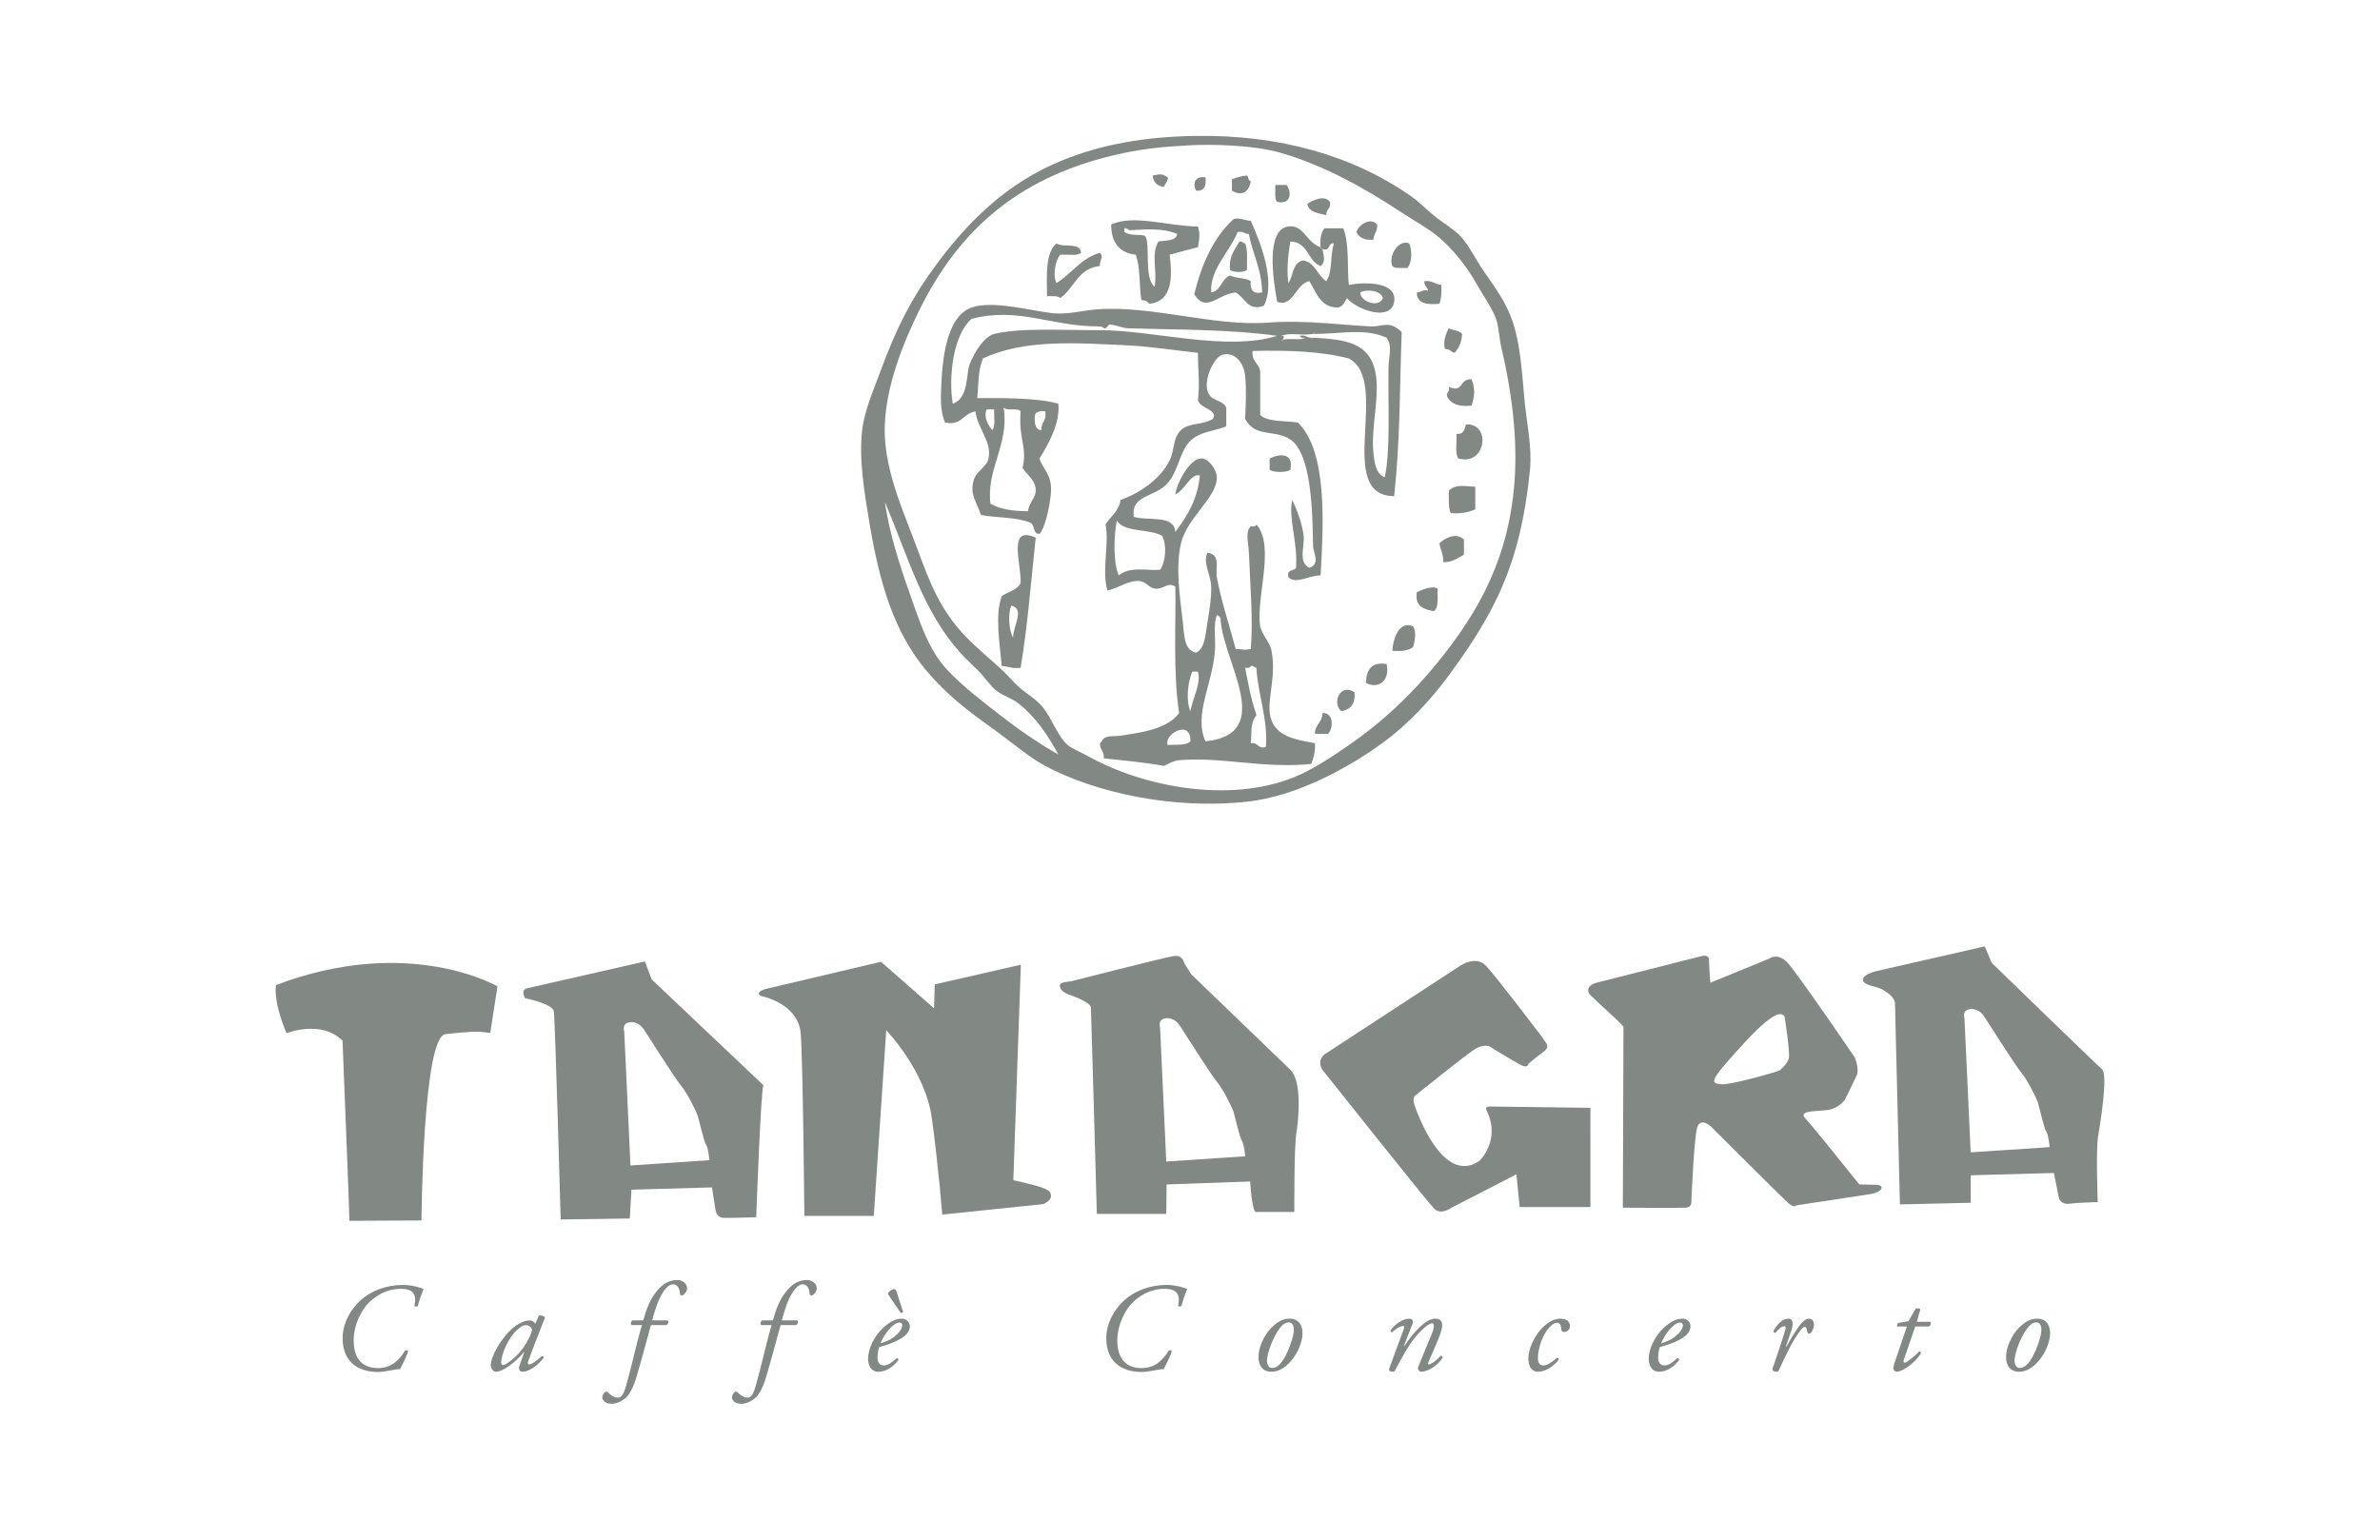 <?xml version="1.0" encoding="UTF-8" standalone="no"?>
<!DOCTYPE svg PUBLIC "-//W3C//DTD SVG 1.1//EN" "http://www.w3.org/Graphics/SVG/1.1/DTD/svg11.dtd">
<svg xmlns="http://www.w3.org/2000/svg" xmlns:xlink="http://www.w3.org/1999/xlink" version="1.1" width="240.945pt" height="155.906pt" viewBox="0 0 240.945 155.906">
<g enable-background="new">
<clipPath id="cp0">
<path transform="matrix(1,0,0,-1,0,155.906)" d="M 0 0 L 240.945 0 L 240.945 155.906 L 0 155.906 Z "/>
</clipPath>
<g clip-path="url(#cp0)">
<path transform="matrix(1,0,0,-1,29.008,104.618)" d="M 0 0 C 0 0 3.515 1.393 5.67 -.762 C 5.67 -.762 6.399 -18.999 6.366 -18.999 C 6.333 -18.999 13.661 -18.966 13.661 -18.966 C 13.661 -18.966 13.793 -.199 16.115 -.099 C 16.115 -.099 18.834 .232 19.663 .133 C 20.491 .033 20.624 .033 20.624 .033 L 21.354 4.741 C 21.354 4.741 12.401 9.981 -1.061 4.874 C -1.061 4.874 -1.426 3.382 0 0 " fill="#828884"/>
<path transform="matrix(1,0,0,-1,76.988,100.838)" d="M 0 0 C 0 0 3.846 -.696 4.078 -3.846 C 4.31 -6.997 4.443 -22.282 4.443 -22.282 L 11.472 -22.282 L 12.732 -3.482 C 12.732 -3.482 16.678 -7.56 17.341 -12.335 C 18.005 -17.109 18.402 -22.149 18.402 -22.149 L 28.648 -21.088 C 28.648 -21.088 29.411 -20.756 29.411 -20.292 C 29.411 -19.828 29.179 -19.662 28.449 -19.397 C 27.72 -19.132 25.598 -18.667 25.598 -18.667 L 26.36 3.15 L 17.64 1.16 L 17.574 -1.26 L 12.202 3.448 L .663 .729 C .663 .729 -.63 .431 0 0 " fill="#828884"/>
<path transform="matrix(1,0,0,-1,134.384,106.574)" d="M 0 0 L 13.296 8.687 C 13.296 8.687 14.987 9.947 16.081 8.754 C 17.175 7.56 21.586 1.757 21.586 1.757 L 22.05 1.094 C 22.05 1.094 22.579 .596 21.95 .132 C 21.321 -.332 20.358 -1.128 20.358 -1.128 C 20.358 -1.128 20.325 -1.658 19.563 -1.261 C 18.8 -.863 16.38 .629 16.38 .629 C 16.38 .629 15.783 .829 15.02 .398 C 14.258 -.033 8.953 -4.311 8.953 -4.311 C 8.953 -4.311 8.555 -4.51 8.787 -5.239 C 9.019 -5.968 11.671 -13.528 15.385 -10.975 C 15.385 -10.975 17.607 -8.886 16.115 -5.869 C 16.115 -5.869 15.849 -5.471 16.479 -5.471 C 17.109 -5.471 26.625 -5.604 26.625 -5.604 L 26.626 -15.651 L 19.464 -15.651 L 19.132 -12.335 L 12.567 -15.717 C 12.567 -15.717 11.506 -16.513 10.81 -15.817 C 10.114 -15.121 -.531 -1.724 -.531 -1.724 C -.531 -1.724 -1.227 -.663 0 0 " fill="#828884"/>
<path transform="matrix(1,0,0,-1,189.989,119.97)" d="M 0 0 L -1.757 .033 C -1.757 .033 -6.366 5.803 -7.228 6.731 C -8.09 7.659 -5.504 7.361 -4.576 7.659 C -3.648 7.958 -3.216 8.621 -3.216 8.621 C -3.216 8.621 -2.32 10.411 -2.022 11.075 C -1.724 11.739 -2.221 12.898 -2.221 12.898 C -2.221 12.898 -8.057 21.486 -9.052 22.514 C -10.047 23.542 -10.843 22.912 -10.843 22.912 L -16.844 20.458 C -16.844 20.458 -16.976 22.315 -16.976 22.813 C -16.976 23.31 -17.639 23.177 -17.639 23.177 L -28.25 20.491 C -29.809 20.093 -28.979 19.198 -28.979 19.198 C -28.979 19.198 -26.725 17.076 -26.592 16.976 C -26.459 16.877 -25.631 16.015 -25.631 16.015 L -25.697 -2.321 C -25.697 -2.321 -19.828 -2.354 -19.298 -2.321 C -18.768 -2.289 -18.767 -1.824 -18.767 -1.824 C -18.767 -1.824 -18.502 4.741 -18.17 5.803 C -17.838 6.864 -16.811 5.935 -16.811 5.935 C -16.811 5.935 -9.715 -1.16 -9.019 -1.79 C -8.322 -2.421 -8.157 -2.089 -8.157 -2.089 C -8.157 -2.089 -.995 -.995 -.563 -.929 C -.132 -.863 .431 -.63 .497 -.332 C .563 -.033 0 0 0 0 M -8.886 12.832 C -9.019 12.269 -9.649 11.705 -9.848 11.572 C -10.047 11.439 -14.854 10.08 -15.683 10.18 C -16.512 10.279 -17.11 10.212 -15.054 12.534 C -12.997 14.855 -9.98 18.27 -9.317 17.01 C -9.317 17.01 -8.754 13.395 -8.886 12.832 " fill="#828884"/>
<path transform="matrix(1,0,0,-1,212.802,108.265)" d="M 0 0 C -.63 .531 -11.174 10.776 -11.174 10.776 L -11.871 12.434 L -22.912 9.915 C -22.912 9.915 -24.271 9.584 -24.205 9.019 C -24.139 8.455 -22.813 8.422 -22.216 8.057 C -21.619 7.693 -20.922 7.228 -20.955 6.565 L -20.458 -13.694 L -13.296 -13.528 L -13.296 -10.743 L -4.874 -10.511 L -4.343 -13.13 C -4.343 -13.13 -4.078 -13.727 -3.349 -13.628 C -2.62 -13.528 -.63 -13.461 -.63 -13.461 L -.431 -13.461 C -.431 -13.461 -.63 -8.223 -.398 -6.83 C -.166 -5.438 .63 -.531 0 0 M -13.297 -8.422 L -13.926 5.173 C -13.926 5.173 -14.159 5.836 -13.562 6.035 C -12.965 6.234 -12.302 5.902 -11.97 5.405 C -11.638 4.908 -8.754 .332 -8.157 -.364 C -7.56 -1.061 -6.632 -2.951 -6.499 -3.349 C -6.366 -3.747 -5.87 -6.001 -5.637 -6.333 C -5.405 -6.665 -5.305 -7.891 -5.305 -7.891 Z " fill="#828884"/>
<path transform="matrix(1,0,0,-1,130.637,108.331)" d="M 0 0 C -1.194 1.161 -10.014 9.649 -10.014 9.649 C -10.014 9.649 -10.545 10.445 -10.71 10.743 C -10.876 11.041 -10.909 11.672 -11.904 11.506 C -12.899 11.34 -22.249 8.953 -22.249 8.953 C -22.249 8.953 -23.343 8.919 -23.343 8.555 C -23.343 8.19 -23.111 7.893 -22.448 7.627 C -22.448 7.627 -20.227 6.897 -20.193 6.3 C -20.16 5.703 -19.597 -14.589 -19.597 -14.589 L -12.567 -14.589 L -12.534 -11.605 L -4.078 -11.306 C -4.078 -11.306 -3.914 -14.058 -3.548 -14.39 L .398 -14.39 C .398 -14.39 .365 -7.892 .597 -6.466 C .828 -5.04 1.194 -1.161 0 0 M -12.567 -9.284 L -13.196 4.311 C -13.196 4.311 -13.429 4.974 -12.832 5.173 C -12.235 5.372 -11.572 5.04 -11.24 4.543 C -10.909 4.046 -8.024 -.53 -7.427 -1.226 C -6.83 -1.923 -5.902 -3.813 -5.769 -4.21 C -5.637 -4.608 -5.14 -6.863 -4.908 -7.195 C -4.675 -7.526 -4.576 -8.753 -4.576 -8.753 Z " fill="#828884"/>
<path transform="matrix(1,0,0,-1,65.98,99.18)" d="M 0 0 L -.696 1.824 L -12.633 -.895 C -12.633 -.895 -13.296 -.995 -12.832 -1.89 C -12.832 -1.89 -10.046 -2.454 -9.914 -3.217 C -9.781 -3.979 -9.218 -24.305 -9.218 -24.305 L -2.221 -24.204 L -2.056 -21.287 L 6.101 -21.055 L 6.466 -23.409 C 6.466 -23.409 6.599 -24.105 7.228 -24.138 C 7.858 -24.172 10.577 -24.072 10.577 -24.072 C 10.577 -24.072 11.041 -11.207 11.307 -10.71 Z M -2.155 -18.833 L -2.785 -5.239 C -2.785 -5.239 -3.017 -4.575 -2.42 -4.376 C -1.824 -4.177 -1.161 -4.509 -.829 -5.006 C -.497 -5.504 2.388 -10.079 2.985 -10.776 C 3.581 -11.472 4.509 -13.362 4.642 -13.76 C 4.775 -14.158 5.272 -16.412 5.504 -16.744 C 5.736 -17.076 5.836 -18.302 5.836 -18.302 Z " fill="#828884"/>
<path transform="matrix(1,0,0,-1,42.875,130.52)" d="M 0 0 C -.204 -.497 -.459 -1.236 -.573 -1.707 C -.624 -1.809 -.879 -1.796 -.917 -1.694 C -.675 -.586 -.994 .013 -2.305 .013 C -3.21 .013 -4.395 -.267 -5.566 -1.414 C -6.203 -2.051 -7.07 -3.541 -7.07 -5.222 C -7.07 -7.031 -6.216 -8.012 -4.598 -8.012 C -3.274 -8.012 -2.471 -7.235 -1.86 -6.229 C -1.732 -6.178 -1.592 -6.203 -1.554 -6.318 C -1.669 -6.662 -1.949 -7.337 -2.382 -8.114 C -2.662 -8.114 -3.006 -8.19 -3.388 -8.254 C -3.757 -8.318 -4.178 -8.407 -4.624 -8.407 C -6.28 -8.407 -8.19 -7.655 -8.19 -4.98 C -8.19 -3.503 -7.413 -2.089 -6.369 -1.146 C -5.299 -.178 -3.757 .408 -2.089 .408 C -1.095 .408 -.319 .127 0 0 " fill="#828884"/>
<path transform="matrix(1,0,0,-1,54.549,133.233)" d="M 0 0 C .216 .102 .548 -.026 .624 -.191 C .433 -.662 -.675 -3.478 -1.082 -4.637 C -1.159 -4.853 -1.095 -4.93 -.994 -4.93 C -.777 -4.93 -.408 -4.713 .319 -4.076 C .408 -4.076 .497 -4.14 .497 -4.242 C -.038 -4.955 -.943 -5.668 -1.643 -5.668 C -1.936 -5.668 -2.012 -5.426 -2.012 -5.324 C -2.012 -5.235 -1.987 -5.121 -1.885 -4.828 L -1.465 -3.681 L -1.503 -3.668 C -2.408 -4.789 -3.706 -5.668 -4.305 -5.668 C -4.662 -5.668 -4.866 -5.312 -4.866 -4.955 C -4.866 -4.662 -4.585 -3.643 -3.745 -2.484 C -3.133 -1.643 -2.586 -1.134 -2.063 -.841 C -1.567 -.561 -1.248 -.471 -.917 -.471 C -.777 -.471 -.688 -.51 -.611 -.548 C -.56 -.573 -.42 -.688 -.357 -.815 Z M -2.216 -1.452 C -3.032 -2.178 -3.809 -3.847 -3.809 -4.751 C -3.809 -4.904 -3.732 -4.993 -3.618 -4.993 C -3.49 -4.993 -3.108 -4.828 -2.382 -4.165 C -1.414 -3.261 -.879 -2.165 -.675 -1.414 C -.764 -1.172 -.981 -.955 -1.312 -.955 C -1.618 -.955 -1.822 -1.095 -2.216 -1.452 " fill="#828884"/>
<path transform="matrix(1,0,0,-1,65.905,134.175)" d="M 0 0 C -.077 -.216 -.178 -.624 -.331 -1.185 C -.713 -2.611 -1.057 -3.834 -1.465 -5.235 C -1.796 -6.381 -2.216 -7.031 -2.471 -7.286 C -2.662 -7.464 -3.248 -7.974 -4 -7.974 C -4.688 -7.974 -4.93 -7.541 -4.93 -7.35 C -4.93 -7.095 -4.777 -6.878 -4.637 -6.777 C -4.535 -6.7 -4.42 -6.738 -4.344 -6.827 C -4.038 -7.146 -3.656 -7.35 -3.375 -7.35 C -3.121 -7.35 -2.853 -7.26 -2.56 -6.28 C -1.974 -4.267 -1.529 -2.076 -.917 0 L -1.974 0 C -2.102 .115 -2.051 .357 -1.885 .471 L -.79 .471 C -.458 1.618 -.115 2.611 .637 3.503 C 1.274 4.254 1.936 4.56 2.675 4.56 C 3.146 4.56 3.656 4.229 3.656 3.719 C 3.656 3.388 3.312 2.993 3.108 2.993 C 2.993 2.993 2.942 3.108 2.929 3.197 C 2.891 3.898 2.535 4.127 2.216 4.127 C 1.936 4.127 1.592 3.872 1.299 3.439 C .713 2.586 .459 1.681 .115 .471 L 1.707 .471 C 1.796 .331 1.77 .14 1.58 0 Z " fill="#828884"/>
<path transform="matrix(1,0,0,-1,79.033,134.175)" d="M 0 0 C -.077 -.216 -.178 -.624 -.331 -1.185 C -.713 -2.611 -1.057 -3.834 -1.465 -5.235 C -1.796 -6.381 -2.216 -7.031 -2.471 -7.286 C -2.662 -7.464 -3.248 -7.974 -4 -7.974 C -4.688 -7.974 -4.93 -7.541 -4.93 -7.35 C -4.93 -7.095 -4.777 -6.878 -4.637 -6.777 C -4.535 -6.7 -4.42 -6.738 -4.344 -6.827 C -4.038 -7.146 -3.656 -7.35 -3.375 -7.35 C -3.121 -7.35 -2.853 -7.26 -2.56 -6.28 C -1.974 -4.267 -1.529 -2.076 -.917 0 L -1.974 0 C -2.102 .115 -2.051 .357 -1.885 .471 L -.79 .471 C -.459 1.618 -.115 2.611 .637 3.503 C 1.274 4.254 1.936 4.56 2.675 4.56 C 3.146 4.56 3.656 4.229 3.656 3.719 C 3.656 3.388 3.312 2.993 3.108 2.993 C 2.993 2.993 2.942 3.108 2.929 3.197 C 2.891 3.898 2.535 4.127 2.216 4.127 C 1.936 4.127 1.592 3.872 1.299 3.439 C .713 2.586 .459 1.681 .115 .471 L 1.707 .471 C 1.796 .331 1.77 .14 1.58 0 Z " fill="#828884"/>
<path transform="matrix(1,0,0,-1,92.109,134.29)" d="M 0 0 C 0 -.968 -1.261 -1.605 -3.095 -2.115 C -3.185 -2.331 -3.274 -2.739 -3.274 -3.248 C -3.274 -3.681 -3.006 -3.974 -2.662 -3.974 C -2.204 -3.974 -1.885 -3.719 -1.325 -3.236 C -1.21 -3.236 -1.134 -3.337 -1.159 -3.452 C -1.936 -4.407 -2.662 -4.611 -3.197 -4.611 C -3.961 -4.611 -4.229 -3.898 -4.229 -3.274 C -4.229 -2.471 -3.719 -.917 -2.331 .153 C -1.669 .662 -1.172 .764 -.802 .764 C -.293 .764 0 .331 0 0 M -2.025 -.242 C -2.522 -.777 -2.815 -1.363 -2.968 -1.732 C -2.127 -1.478 -1.732 -1.236 -1.261 -.79 C -.866 -.42 -.764 -.038 -.764 .077 C -.764 .204 -.828 .369 -1.057 .369 C -1.236 .369 -1.567 .255 -2.025 -.242 M -.688 1.477 C -.688 1.376 -.841 1.325 -.917 1.337 L -2.013 2.942 C -2.127 3.108 -2.191 3.223 -2.191 3.299 C -2.191 3.388 -2.127 3.49 -1.974 3.592 C -1.796 3.719 -1.669 3.757 -1.579 3.757 C -1.452 3.757 -1.388 3.63 -1.337 3.477 Z " fill="#828884"/>
<path transform="matrix(1,0,0,-1,120.186,130.52)" d="M 0 0 C -.204 -.497 -.459 -1.236 -.573 -1.707 C -.624 -1.809 -.879 -1.796 -.917 -1.694 C -.675 -.586 -.994 .013 -2.305 .013 C -3.21 .013 -4.395 -.267 -5.566 -1.414 C -6.203 -2.051 -7.07 -3.541 -7.07 -5.222 C -7.07 -7.031 -6.216 -8.012 -4.598 -8.012 C -3.274 -8.012 -2.471 -7.235 -1.86 -6.229 C -1.732 -6.178 -1.592 -6.203 -1.554 -6.318 C -1.669 -6.662 -1.949 -7.337 -2.382 -8.114 C -2.662 -8.114 -3.006 -8.19 -3.388 -8.254 C -3.757 -8.318 -4.178 -8.407 -4.624 -8.407 C -6.28 -8.407 -8.19 -7.655 -8.19 -4.98 C -8.19 -3.503 -7.413 -2.089 -6.369 -1.146 C -5.299 -.178 -3.757 .408 -2.089 .408 C -1.095 .408 -.319 .127 0 0 " fill="#828884"/>
<path transform="matrix(1,0,0,-1,131.86,135.131)" d="M 0 0 C -.038 -.701 -.408 -1.923 -1.351 -2.891 C -2.14 -3.707 -2.828 -3.77 -3.172 -3.77 C -3.987 -3.77 -4.522 -3.171 -4.445 -2.076 C -4.395 -1.287 -3.923 -.051 -3.057 .777 C -2.395 1.414 -1.822 1.605 -1.299 1.605 C -.395 1.605 .051 .93 0 0 M -2.319 .612 C -3.057 -.382 -3.555 -1.898 -3.592 -2.573 C -3.618 -3.019 -3.44 -3.388 -3.07 -3.388 C -2.79 -3.388 -2.471 -3.273 -2.064 -2.726 C -1.503 -1.974 -.905 -.293 -.879 .382 C -.867 .777 -.943 1.223 -1.389 1.223 C -1.643 1.223 -1.949 1.108 -2.319 .612 " fill="#828884"/>
<path transform="matrix(1,0,0,-1,142.134,136.277)" d="M 0 0 L .038 -.026 C .943 1.35 2.204 2.751 3.159 2.751 C 3.656 2.751 3.873 2.484 3.873 2.064 C 3.873 1.86 3.771 1.465 3.669 1.172 C 3.44 .535 2.522 -1.541 2.484 -1.643 C 2.433 -1.771 2.42 -1.885 2.509 -1.885 C 2.726 -1.885 3.337 -1.465 3.707 -1.019 C 3.885 -.994 3.911 -1.095 3.911 -1.197 C 3.426 -2.012 2.42 -2.624 1.72 -2.624 C 1.605 -2.624 1.414 -2.458 1.414 -2.305 C 1.414 -2.191 1.452 -2.102 1.72 -1.465 C 1.987 -.841 2.459 .408 2.752 1.044 C 2.854 1.274 3.019 1.719 3.019 1.974 C 3.019 2.127 3.006 2.28 2.815 2.28 C 2.509 2.28 1.758 1.643 1.058 .764 C .382 -.077 -.14 -1.07 -.891 -2.471 C -.955 -2.586 -1.006 -2.624 -1.121 -2.624 C -1.261 -2.624 -1.605 -2.586 -1.49 -2.293 C -1.427 -2.127 -.076 1.541 -.012 1.719 C .051 1.885 .051 2.012 -.05 2.012 C -.343 2.012 -.789 1.745 -1.21 1.375 C -1.312 1.375 -1.375 1.465 -1.363 1.567 C -.879 2.229 -.102 2.751 .535 2.751 C .841 2.751 .981 2.522 .867 2.229 Z " fill="#828884"/>
<path transform="matrix(1,0,0,-1,158.942,134.277)" d="M 0 0 C 0 -.51 -.497 -.599 -.624 -.599 C -.751 -.599 -.853 -.522 -.879 -.37 C -.917 -.051 -.905 .331 -1.325 .331 C -1.605 .331 -2 .064 -2.395 -.522 C -2.815 -1.147 -3.21 -2.178 -3.248 -3.159 C -3.274 -3.796 -3.006 -3.987 -2.701 -3.987 C -2.28 -3.987 -1.809 -3.656 -1.325 -3.21 C -1.198 -3.197 -1.121 -3.299 -1.159 -3.427 C -1.656 -4.076 -2.459 -4.624 -3.261 -4.624 C -3.757 -4.624 -4.216 -4.254 -4.216 -3.274 C -4.216 -2.446 -3.719 -.994 -2.599 .012 C -2.063 .497 -1.516 .751 -.943 .751 C -.306 .751 0 .395 0 0 " fill="#828884"/>
<path transform="matrix(1,0,0,-1,171.14,134.29)" d="M 0 0 C 0 -.968 -1.261 -1.605 -3.095 -2.115 C -3.185 -2.331 -3.274 -2.739 -3.274 -3.248 C -3.274 -3.681 -3.006 -3.974 -2.662 -3.974 C -2.204 -3.974 -1.885 -3.719 -1.325 -3.236 C -1.21 -3.236 -1.134 -3.337 -1.16 -3.452 C -1.937 -4.407 -2.662 -4.611 -3.197 -4.611 C -3.962 -4.611 -4.229 -3.898 -4.229 -3.274 C -4.229 -2.471 -3.719 -.917 -2.331 .153 C -1.669 .662 -1.172 .764 -.803 .764 C -.293 .764 0 .331 0 0 M -2.025 -.242 C -2.522 -.777 -2.815 -1.363 -2.968 -1.732 C -2.127 -1.478 -1.732 -1.236 -1.261 -.79 C -.867 -.42 -.765 -.038 -.765 .077 C -.765 .204 -.828 .369 -1.058 .369 C -1.236 .369 -1.567 .255 -2.025 -.242 " fill="#828884"/>
<path transform="matrix(1,0,0,-1,181.35,134.736)" d="M 0 0 L -.548 -1.605 L -.484 -1.605 C -.102 -.892 .522 .127 .853 .547 C 1.146 .93 1.465 1.21 1.784 1.21 C 2.229 1.21 2.293 .777 2.293 .586 C 2.293 .395 2.178 .025 2.025 -.178 C 1.872 -.369 1.669 -.382 1.617 -.115 C 1.554 .216 1.477 .382 1.35 .382 C 1.236 .382 1.095 .254 .905 0 C .127 -.994 -.586 -2.548 -1.261 -4.013 C -1.312 -4.115 -1.376 -4.165 -1.477 -4.165 C -1.618 -4.165 -1.987 -4.115 -1.898 -3.834 C -1.732 -3.325 -.93 -1.07 -.586 .178 C -.548 .318 -.574 .446 -.688 .446 C -1.019 .446 -1.363 .089 -1.592 -.217 C -1.72 -.242 -1.809 -.166 -1.796 -.013 C -1.389 .675 -.905 1.21 -.293 1.21 C .344 1.21 .114 .344 0 0 " fill="#828884"/>
<path transform="matrix(1,0,0,-1,193.892,134.316)" d="M 0 0 L -1.146 -3.35 C -1.222 -3.592 -1.159 -3.668 -1.057 -3.668 C -.866 -3.668 -.026 -3.006 .395 -2.522 C .522 -2.522 .598 -2.598 .574 -2.751 C -.14 -3.808 -1.337 -4.585 -1.872 -4.585 C -2.051 -4.585 -2.216 -4.394 -2.216 -4.242 C -2.216 -4.076 -2.165 -3.898 -2.038 -3.515 L -.841 0 L -1.834 0 C -1.86 .127 -1.822 .306 -1.694 .357 L -.675 .535 L .038 1.796 C .166 1.873 .42 1.847 .522 1.72 L .153 .471 L 1.541 .471 C 1.63 .344 1.554 .089 1.389 0 Z " fill="#828884"/>
<path transform="matrix(1,0,0,-1,207.543,135.131)" d="M 0 0 C -.038 -.701 -.408 -1.923 -1.351 -2.891 C -2.14 -3.707 -2.828 -3.77 -3.172 -3.77 C -3.988 -3.77 -4.522 -3.171 -4.446 -2.076 C -4.395 -1.287 -3.924 -.051 -3.057 .777 C -2.395 1.414 -1.822 1.605 -1.299 1.605 C -.395 1.605 .051 .93 0 0 M -2.318 .612 C -3.057 -.382 -3.554 -1.898 -3.592 -2.573 C -3.618 -3.019 -3.44 -3.388 -3.07 -3.388 C -2.79 -3.388 -2.471 -3.273 -2.064 -2.726 C -1.503 -1.974 -.905 -.293 -.879 .382 C -.867 .777 -.943 1.223 -1.389 1.223 C -1.644 1.223 -1.949 1.108 -2.318 .612 " fill="#828884"/>
<path transform="matrix(1,0,0,-1,121.087,13.762)" d="M 0 0 C 8.47 .12 15.872 -1.986 21.772 -6.111 C 22.632 -6.712 23.391 -7.532 24.255 -8.212 C 25.114 -8.888 26.12 -9.467 26.738 -10.122 C 27.64 -11.079 28.266 -12.441 29.03 -13.56 C 30.191 -15.26 31.401 -16.81 32.086 -18.908 C 32.806 -21.115 32.986 -23.755 33.232 -26.547 C 33.454 -29.077 34.03 -31.466 33.805 -33.804 C 33.592 -36.01 33.202 -38.492 32.658 -40.68 C 31.251 -46.352 28.66 -50.434 25.592 -54.622 C 23.798 -57.071 21.442 -59.578 19.098 -61.307 C 15.501 -63.96 10.22 -66.869 5.157 -67.418 C -2.38 -68.237 -10.224 -66.491 -15.279 -63.79 C -16.848 -62.951 -18.337 -61.653 -19.863 -60.543 C -22.578 -58.567 -24.365 -57.341 -26.547 -55.004 C -30.125 -51.174 -31.843 -46.44 -33.041 -39.343 C -33.588 -36.104 -34.146 -32.714 -33.805 -29.794 C -33.573 -27.812 -32.645 -25.712 -31.895 -23.682 C -30.373 -19.56 -28.907 -16.608 -26.547 -13.369 C -23.238 -8.826 -19.277 -4.808 -13.56 -2.483 C -9.701 -.913 -5.356 -.075 0 0 M -7.258 -1.719 C -17.729 -3.906 -23.962 -9.368 -28.075 -17.762 C -29.738 -21.156 -31.346 -25.277 -31.513 -29.221 C -31.687 -33.312 -29.848 -37.533 -28.648 -40.68 C -27.583 -43.472 -26.888 -45.613 -25.592 -47.747 C -23.893 -50.547 -22.05 -51.871 -19.672 -54.049 C -19.007 -54.658 -18.485 -55.35 -17.762 -55.959 C -17.07 -56.542 -16.21 -57.045 -15.661 -57.678 C -14.584 -58.919 -14.085 -60.744 -12.987 -61.689 C -12.593 -62.029 -11.589 -62.444 -10.886 -62.835 C -5.322 -65.923 3.332 -67.602 9.931 -64.935 C 11.688 -64.226 13.665 -62.942 15.47 -61.689 C 19.047 -59.205 21.979 -56.403 24.637 -53.094 C 28.645 -48.106 31.829 -42.532 32.277 -34.378 C 32.535 -29.668 31.731 -24.92 30.94 -21.581 C 30.681 -20.487 30.653 -19.33 30.367 -18.526 C 29.999 -17.489 28.921 -15.917 28.457 -15.088 C 27.389 -13.18 26.048 -11.524 24.637 -10.313 C 23.543 -9.374 22.096 -8.608 20.627 -7.639 C 17.16 -5.354 12.975 -2.985 8.595 -1.719 C 5.812 -.914 1.6 -.824 -.764 -.955 C -3.196 -1.089 -5.124 -1.273 -7.258 -1.719 M -29.03 -46.219 C -28.013 -49.088 -27.133 -51.983 -25.21 -54.049 C -23.674 -55.7 -21.648 -57.243 -19.863 -58.633 C -18.011 -60.075 -16.023 -61.461 -13.942 -62.644 C -15.013 -60.662 -16.191 -58.905 -17.953 -57.487 C -18.627 -56.945 -19.563 -56.699 -20.245 -56.15 C -20.851 -55.662 -21.382 -54.834 -21.964 -54.24 C -22.623 -53.568 -23.308 -52.96 -23.873 -52.33 C -27.69 -48.077 -29.104 -42.704 -31.513 -37.051 C -31.026 -40.309 -30.037 -43.377 -29.03 -46.219 " fill="#828884"/>
<path transform="matrix(1,0,0,-1,118.222,17.964)" d="M 0 0 C .03 -.475 -.3 -.591 -.382 -.955 C -1.077 -.885 -1.459 -.504 -1.528 .191 C -.784 .342 -.538 .388 0 0 " fill="#828884"/>
<path transform="matrix(1,0,0,-1,126.244,17.773)" d="M 0 0 C .164 -.154 .113 -.523 .382 -.573 C .216 -1.672 -.555 -2.144 -1.528 -1.528 L -1.528 -.382 C -1.079 -.194 -.59 -.047 0 0 " fill="#828884"/>
<path transform="matrix(1,0,0,-1,122.042,17.964)" d="M 0 0 C .085 -.849 -.106 -1.421 -.955 -1.337 C -1.336 -.616 -1.051 .181 0 0 " fill="#828884"/>
<path transform="matrix(1,0,0,-1,129.108,18.728)" d="M 0 0 L 1.146 0 C 1.667 -.717 1.64 -2.005 .191 -1.719 C -.128 -1.402 .04 -.598 0 0 " fill="#828884"/>
<path transform="matrix(1,0,0,-1,134.647,20.447)" d="M 0 0 C .126 -.698 -.413 -.732 -.381 -1.337 C -1.192 -1.129 -2.157 -1.075 -2.292 -.191 C -1.725 .175 -.581 .757 0 0 " fill="#828884"/>
<path transform="matrix(1,0,0,-1,121.278,22.929)" d="M 0 0 C .217 -.85 .161 -1.086 0 -2.101 C -.959 -2.352 -1.925 -2.595 -2.864 -2.865 C -2.615 -4.89 -2.469 -7.608 -4.965 -7.831 C -5.091 -7.574 -5.374 -7.475 -5.729 -7.449 C -5.971 -5.971 -5.809 -4.09 -6.302 -2.865 C -7.957 -2.674 -8.778 -1.648 -8.785 .191 C -6.509 1.26 -2.961 -.003 0 0 M -6.875 -.382 C -7.054 -.39 -7.569 .217 -7.448 -.573 C -6.724 -1.003 -5.936 -.752 -5.347 -.955 C -4.774 -1.862 -5.511 -5.175 -4.393 -6.112 C -4.085 -4.441 -4.782 -2.904 -4.011 -1.528 C -3.254 -1.393 -2.242 -1.515 -2.101 -.764 C -3.541 -.103 -5.632 -.329 -6.875 -.382 " fill="#828884"/>
<path transform="matrix(1,0,0,-1,126.626,22.357)" d="M 0 0 C .955 -2.148 2.561 -6.109 1.337 -8.594 C -.282 -9.209 -.546 -7.8 -1.528 -7.258 C -3.301 -7.391 -4.497 -9.383 -5.729 -7.448 C -4.961 -4.333 -3.757 -1.653 -1.718 .191 C -.95 .323 -.628 .008 0 0 M -1.337 -1.146 C -2.139 -3.154 -4.165 -4.925 -4.01 -7.258 C -2.983 -7.075 -2.983 -5.866 -2.101 -5.539 C -1.513 -5.843 -.537 -5.758 0 -6.111 C -.094 -6.97 .197 -7.443 1.146 -7.258 C 1.113 -4.872 .18 -3.385 -.19 -1.337 C -.64 -1.341 -.753 -1.008 -1.337 -1.146 " fill="#828884"/>
<path transform="matrix(1,0,0,-1,139.422,22.739)" d="M 0 0 C .051 -.688 -.353 -.92 -.382 -1.528 C -1.296 -1.615 -1.829 -1.321 -2.101 -.764 C -1.885 .025 -.629 .764 0 0 " fill="#828884"/>
<path transform="matrix(1,0,0,-1,133.693,25.03)" d="M 0 0 C -.036 -.162 .074 -.18 .19 -.191 C .316 -.893 .542 -1.5 0 -1.91 C -1.333 -1.397 -1.243 .54 -3.056 .573 C -3.37 -1.091 -3.415 -2.779 -3.247 -3.629 C -2.741 -2.862 -2.841 -1.488 -1.719 -1.337 C -.524 -1.606 -.324 -2.87 .573 -3.438 C 1.241 -2.425 .903 -1.295 1.337 .382 C .69 .455 1.036 -.464 .19 -.191 C .226 -.029 .117 -.011 0 0 C -.079 .843 .051 1.476 .382 1.91 L 2.292 1.91 C 2.941 .393 2.675 -2.396 2.864 -3.82 C 4.422 -3.51 7.799 -3.467 7.448 -5.539 C 7.105 -7.562 3.68 -6.361 2.673 -5.157 C 2.415 -5.534 2.289 -6.046 1.718 -6.112 C -.092 -6.075 -.41 -4.547 -1.146 -3.438 C -2.567 -3.738 -2.731 -6.092 -4.393 -5.539 C -4.837 -3.146 -5.554 1.806 -3.247 2.101 C -1.687 2.3 -1.427 .43 0 0 M 4.011 -4.584 C 4.044 -5.567 5.954 -6.162 6.303 -5.157 C 6.155 -4.406 4.684 -4.2 4.011 -4.584 " fill="#828884"/>
<path transform="matrix(1,0,0,-1,125.48,24.458)" d="M 0 0 C .309 .054 .329 -.18 .573 -.191 C .867 -.852 .741 -1.932 .764 -2.865 C .455 -3.152 -.645 -3.152 -.955 -2.865 C -1.097 -1.45 -.453 -.82 0 0 " fill="#828884"/>
<path transform="matrix(1,0,0,-1,142.668,24.648)" d="M 0 0 C .307 -.706 .278 -1.998 -.19 -2.483 C -.741 -2.46 -1.441 -2.587 -1.719 -2.292 C -2.115 -1.235 -1.103 .443 0 0 " fill="#828884"/>
<path transform="matrix(1,0,0,-1,109.437,25.603)" d="M 0 0 C -.41 -.354 -1.399 -.129 -2.101 -.191 C -2.579 -.725 -2.891 -2.249 -2.483 -3.056 C -.938 -2.118 -.024 -.549 1.91 0 C 2.352 -.424 1.845 -.744 1.91 -1.337 C -.304 -1.542 -.678 -3.587 -2.101 -4.583 C -2.347 -4.32 -2.931 -4.395 -3.438 -4.393 C -3.459 -2.271 -3.623 -.006 -2.483 .955 C -1.804 .488 -.026 1.12 0 0 " fill="#828884"/>
<path transform="matrix(1,0,0,-1,133.693,25.03)" d="M 0 0 C .117 -.011 .226 -.029 .19 -.191 C .074 -.18 -.036 -.162 0 0 " fill="#828884"/>
<path transform="matrix(1,0,0,-1,144.196,28.468)" d="M 0 0 C .801 .101 1.067 -.334 1.719 -.382 C 1.757 -1.12 1.726 -1.79 1.528 -2.292 C .261 -2.413 -.751 -2.279 -.764 -1.146 C -.314 -1.151 -.201 -.817 .382 -.955 C .3 -.591 -.03 -.475 0 0 " fill="#828884"/>
<path transform="matrix(1,0,0,-1,141.905,33.625)" d="M 0 0 C -.206 -5.666 -.15 -10.939 -.764 -16.616 C -6.85 -16.584 -1.05 -4.957 -5.348 -2.674 C -8.119 -1.943 -11.507 -1.83 -15.088 -1.91 C -15.241 -3.018 -14.409 -3.14 -14.324 -4.011 L -14.324 -8.403 C -13.525 -9.132 -11.818 -8.953 -10.504 -9.167 C -7.565 -12.055 -7.889 -19.112 -8.212 -24.637 C -9.354 -24.628 -10.748 -25.579 -11.459 -24.828 C -11.709 -24.006 -10.917 -24.224 -10.695 -23.873 C -10.521 -21.195 -11.504 -18.826 -11.077 -16.998 C -10.615 -18.01 -10.093 -19.287 -9.931 -20.627 C -9.806 -21.665 -10.512 -23.307 -9.358 -23.873 C -8.188 -23.466 -8.965 -22.388 -8.976 -21.581 C -9.023 -18.062 -9.165 -12.285 -11.268 -10.886 C -12.908 -9.795 -14.818 -10.746 -15.852 -8.786 C -15.787 -7.54 -15.708 -5.781 -15.852 -4.392 C -15.956 -3.383 -16.691 -1.943 -18.144 -2.292 C -18.93 -2.481 -20.017 -4.627 -19.672 -5.921 C -19.358 -7.095 -18.246 -6.738 -17.761 -7.639 L -17.761 -9.549 C -18.914 -10.007 -20.061 -10.057 -21.009 -10.695 C -22.497 -11.697 -22.448 -13.847 -23.682 -15.279 C -24.974 -16.778 -27.44 -16.422 -27.12 -18.716 C -25.639 -19.146 -23.041 -18.457 -22.918 -20.245 C -21.751 -18.674 -20.672 -17.016 -20.435 -14.515 C -21.382 -14.273 -21.955 -16.049 -22.918 -16.425 C -22.809 -15.404 -21.472 -12.736 -20.244 -12.796 C -19.543 -12.83 -18.734 -13.912 -18.716 -14.706 C -18.671 -16.713 -21.723 -18.772 -22.345 -21.391 C -22.913 -23.777 -22.464 -26.763 -22.154 -29.412 C -22.009 -30.653 -22.062 -32.211 -20.817 -32.468 C -19.874 -32.001 -19.858 -30.503 -19.672 -29.412 C -19.471 -28.236 -19.252 -26.912 -19.289 -25.783 C -19.334 -24.445 -20.153 -23.426 -19.672 -22.345 C -18.27 -22.52 -18.879 -23.931 -18.716 -24.828 C -18.287 -27.196 -17.362 -29.972 -16.807 -32.086 C -15.937 -32.115 -16.057 -32.244 -15.279 -32.086 C -15.026 -29.248 -15.339 -25.615 -15.47 -22.345 C -15.509 -21.353 -15.869 -20.199 -15.279 -19.672 C -15.008 -19.688 -14.738 -19.703 -14.706 -19.481 C -12.77 -21.717 -14.792 -26.893 -14.324 -29.794 C -14.201 -30.56 -13.346 -31.391 -13.178 -32.277 C -12.579 -35.432 -14.056 -37.889 -12.987 -39.725 C -12.194 -41.088 -10.367 -41.328 -8.785 -41.635 C -8.723 -42.525 -8.934 -43.141 -9.167 -43.736 C -14.166 -44.213 -18.163 -42.989 -22.536 -43.354 C -23.022 -43.395 -23.586 -43.674 -24.064 -43.927 C -26.003 -43.574 -28.107 -43.386 -30.176 -43.163 C -30.008 -42.473 -30.922 -41.888 -30.367 -41.444 C -30.093 -40.755 -29.137 -40.981 -28.457 -40.871 C -26.724 -40.591 -23.772 -40.285 -22.536 -38.579 C -23.181 -34.289 -22.829 -29.003 -22.918 -25.783 C -23.67 -25.238 -24.171 -26.122 -25.019 -25.974 C -25.632 -25.867 -25.903 -25.246 -26.547 -25.21 C -27.782 -25.142 -28.546 -25.903 -29.794 -26.165 C -30.39 -24.106 -29.579 -21.416 -29.985 -19.481 C -29.464 -18.664 -28.643 -18.149 -28.457 -16.998 C -26.529 -16.324 -24.395 -14.856 -23.491 -12.987 C -22.972 -11.912 -23.178 -10.684 -22.345 -9.931 C -21.452 -9.124 -20.241 -9.469 -19.099 -8.786 C -18.572 -7.804 -20.45 -7.771 -20.627 -6.875 C -20.427 -5.123 -20.623 -4.233 -20.627 -2.101 C -23.131 -1.834 -25.477 -1.449 -27.884 -1.337 C -32.979 -1.1 -38.199 -.708 -42.399 -2.674 C -42.932 -4.092 -42.809 -5.006 -42.972 -6.684 C -41.318 -6.697 -36.96 -6.595 -34.759 -7.257 C -34.574 -9.212 -35.74 -11.333 -36.669 -12.796 C -36.37 -13.907 -35.315 -14.413 -35.523 -16.425 C -35.677 -17.908 -36.151 -19.926 -36.669 -20.435 C -37.387 -20.453 -37.113 -19.479 -37.624 -19.29 C -38.973 -18.728 -40.972 -18.818 -42.59 -18.526 C -43.151 -16.943 -43.692 -16.458 -43.354 -15.088 C -43.095 -14.038 -41.996 -13.677 -41.826 -12.796 C -41.49 -11.055 -42.887 -9.895 -43.163 -8.021 C -44.569 -8.359 -44.511 -9.473 -46.219 -9.167 C -46.739 -8.078 -46.669 -6.554 -46.601 -5.157 C -46.453 -2.122 -45.919 1.639 -43.545 2.483 C -41.407 3.243 -37.556 2.153 -35.333 1.91 C -33.851 1.748 -32.394 2.173 -30.94 2.292 C -25.382 2.747 -19.05 .55 -13.56 .955 C -9.615 1.246 -6.016 .69 -3.056 .573 C -1.943 .529 -1.26 1.231 0 0 M -27.693 .382 C -28.321 .402 -28.912 .742 -29.603 .764 C -29.599 .764 -29.941 .388 -29.985 .382 C -30.204 .352 -30.267 .576 -30.558 .573 C -35.432 .529 -38.75 2.591 -43.545 1.337 C -45.41 -.285 -45.892 -4.498 -45.455 -7.257 C -43.794 -6.687 -44.122 -4.21 -43.736 -3.246 C -43.236 -1.996 -42.262 -.443 -41.253 -.191 C -38.679 .452 -34.257 .183 -30.558 .191 C -25.186 .203 -17.792 -1.99 -12.605 -.382 C -17.42 .295 -22.965 .231 -27.693 .382 M -8.976 -.191 C -10.351 -.387 -11.166 -.011 -12.223 -.382 C -11.735 -.373 -11.99 -.524 -12.032 -.764 C -12.31 -.881 -12.013 -.995 -12.032 -.764 C -10.977 -.59 -10.417 -.876 -9.74 -.573 C -10.011 -.589 -10.281 -.604 -10.313 -.382 C -9.73 -.244 -9.617 -.577 -9.167 -.573 C -9.131 -.79 -8.976 -.679 -8.976 -.573 C -5.617 -.735 -3.285 -1.112 -2.673 -4.011 C -2.171 -6.391 -3.139 -9.724 -2.864 -12.223 C -2.775 -13.038 -2.673 -14.344 -1.719 -14.706 C -1.128 -12.076 -1.391 -7.365 -1.337 -3.628 C -1.32 -2.475 -.913 -1.409 -1.528 -.573 C -3.724 .423 -6.188 -.182 -8.785 -.191 C -8.821 .026 -8.977 -.085 -8.976 -.191 M -41.635 -17.38 C -40.673 -17.945 -39.334 -18.134 -37.815 -18.144 C -37.807 -17.375 -37.037 -16.767 -37.051 -16.043 C -37.072 -14.981 -37.858 -14.542 -38.388 -13.751 C -37.868 -11.639 -38.811 -10.872 -38.579 -8.021 C -38.889 -7.631 -39.988 -8.03 -40.298 -7.639 C -39.703 -11.38 -42.07 -13.812 -41.635 -17.38 M -41.444 -9.931 C -41.09 -9.521 -41.315 -8.532 -41.253 -7.83 L -42.017 -7.83 C -42.362 -8.575 -41.878 -9.411 -41.444 -9.931 M -37.051 -8.212 C -37.237 -8.537 -37.263 -9.979 -36.479 -9.931 C -36.532 -9.114 -35.895 -8.987 -36.097 -8.021 C -36.539 -7.961 -36.83 -8.052 -37.051 -8.212 M -28.648 -24.637 C -27.437 -23.664 -25.756 -24.208 -24.446 -24.064 C -23.881 -23.207 -23.767 -21.526 -24.255 -20.627 C -25.55 -19.884 -28.039 -20.336 -28.839 -19.099 C -29.157 -20.592 -29.212 -23.397 -28.648 -24.637 M -18.908 -32.277 C -19.148 -35.605 -21.085 -38.787 -19.863 -41.444 C -12.639 -40.683 -18.168 -33.302 -18.335 -29.03 C -18.375 -28.816 -18.546 -28.732 -18.716 -28.648 C -19.091 -29.652 -18.821 -31.071 -18.908 -32.277 M -14.706 -33.996 C -14.95 -33.985 -14.971 -33.751 -15.279 -33.805 C -15.311 -34.027 -15.581 -34.012 -15.852 -33.996 C -15.54 -35.583 -15.282 -37.066 -14.706 -38.77 C -15.363 -39.685 -15.154 -40.331 -15.279 -41.635 C -14.5 -41.493 -14.621 -42.251 -13.751 -42.017 C -13.5 -39.366 -14.606 -36.433 -14.706 -33.996 M -21.391 -38.388 C -21.172 -37.112 -20.288 -35.585 -20.627 -34.378 L -21.199 -34.378 C -21.674 -35.487 -21.855 -37.355 -21.391 -38.388 M -23.682 -41.826 C -23.375 -41.733 -21.844 -41.944 -21.391 -41.444 C -21.305 -39.122 -24.163 -40.745 -23.682 -41.826 " fill="#828884"/>
<path transform="matrix(1,0,0,-1,146.679,33.243)" d="M 0 0 C .41 -.228 1.067 -.206 1.337 -.573 C 1.303 -1.43 1.006 -2.025 .574 -2.483 C .21 -2.401 .093 -2.071 -.382 -2.101 C -.611 -1.505 -.344 -.567 0 0 " fill="#828884"/>
<path transform="matrix(1,0,0,-1,132.929,33.816)" d="M 0 0 C -.001 .106 .155 .217 .19 0 Z " fill="#828884"/>
<path transform="matrix(1,0,0,-1,132.738,34.198)" d="M 0 0 L .191 0 C .191 -.106 .036 -.217 0 0 " fill="#828884"/>
<path transform="matrix(1,0,0,-1,129.872,34.389)" d="M 0 0 C .02 -.231 -.277 -.117 0 0 " fill="#828884"/>
<path transform="matrix(1,0,0,-1,148.971,38.4)" d="M 0 0 C .379 -.861 .339 -1.759 0 -2.674 C -1.281 -2.81 -2.125 -2.507 -2.482 -1.719 C -2.561 -1.259 -2.134 -1.304 -2.292 -.764 C -.783 -1.447 -1.305 .043 0 0 " fill="#828884"/>
<path transform="matrix(1,0,0,-1,148.398,42.983)" d="M 0 0 C 2.604 .188 2.059 -4.259 -.764 -3.438 C -1.14 -2.922 -.877 -1.769 -.955 -.955 C -.359 -.975 -.167 -.784 0 0 " fill="#828884"/>
<path transform="matrix(1,0,0,-1,130.636,47.567)" d="M 0 0 C -.391 -.296 -1.71 -.296 -2.101 0 L -2.101 1.146 C -1.15 1.615 .361 1.777 0 0 " fill="#828884"/>
<path transform="matrix(1,0,0,-1,149.353,49.286)" d="M 0 0 L 0 -2.292 C -.657 -2.59 -1.462 -2.741 -2.483 -2.674 C -2.737 -2.101 -2.677 -1.213 -2.674 -.382 C -1.929 .288 -1.205 .047 0 0 " fill="#828884"/>
<path transform="matrix(1,0,0,-1,104.853,54.442)" d="M 0 0 C -.493 -4.67 -.846 -9.122 -1.528 -13.178 C -2.341 -13.291 -2.791 -13.041 -3.438 -12.987 C -3.626 -10.795 -4.159 -7.874 -3.438 -5.921 C -2.811 -5.465 -1.859 -5.335 -1.528 -4.584 C -1.472 -2.489 -2.868 1.283 0 0 M -2.292 -10.123 C -2.306 -8.981 -1.055 -7.202 -2.483 -6.876 C -2.826 -7.787 -2.718 -9.397 -2.292 -10.123 " fill="#828884"/>
<path transform="matrix(1,0,0,-1,148.207,54.633)" d="M 0 0 L 0 -1.528 C -.615 -1.867 -1.135 -2.303 -2.101 -2.292 C -2.058 -1.485 -2.395 -1.058 -2.483 -.382 C -1.92 .161 -.792 .758 0 0 " fill="#828884"/>
<path transform="matrix(1,0,0,-1,145.151,61.891)" d="M 0 0 C -1.02 .189 -1.933 .486 -1.719 1.91 C -1.213 2.193 -.124 2.611 .382 2.292 C .363 1.419 .537 .354 0 0 " fill="#828884"/>
<path transform="matrix(1,0,0,-1,143.051,63.419)" d="M 0 0 C .369 -.465 .183 -1.598 0 -2.101 C -.448 -2.481 -1.215 -2.541 -2.101 -2.483 C -2 -1.151 -1.386 .578 0 0 " fill="#828884"/>
<path transform="matrix(1,0,0,-1,140.377,67.239)" d="M 0 0 C .366 -1.616 -.774 -2.608 -2.101 -1.91 C -2.043 -.631 -1.59 .253 0 0 " fill="#828884"/>
<path transform="matrix(1,0,0,-1,137.13,70.103)" d="M 0 0 C .1 -1.182 -.409 -1.755 -1.337 -1.91 C -2.338 -1.061 -1.414 .982 0 0 " fill="#828884"/>
<path transform="matrix(1,0,0,-1,133.883,72.204)" d="M 0 0 C 1.144 .072 1.119 -1.534 .574 -2.101 L -.764 -2.101 C -.769 -1.14 .005 -.96 0 0 " fill="#828884"/>
</g>
</g>
</svg>
